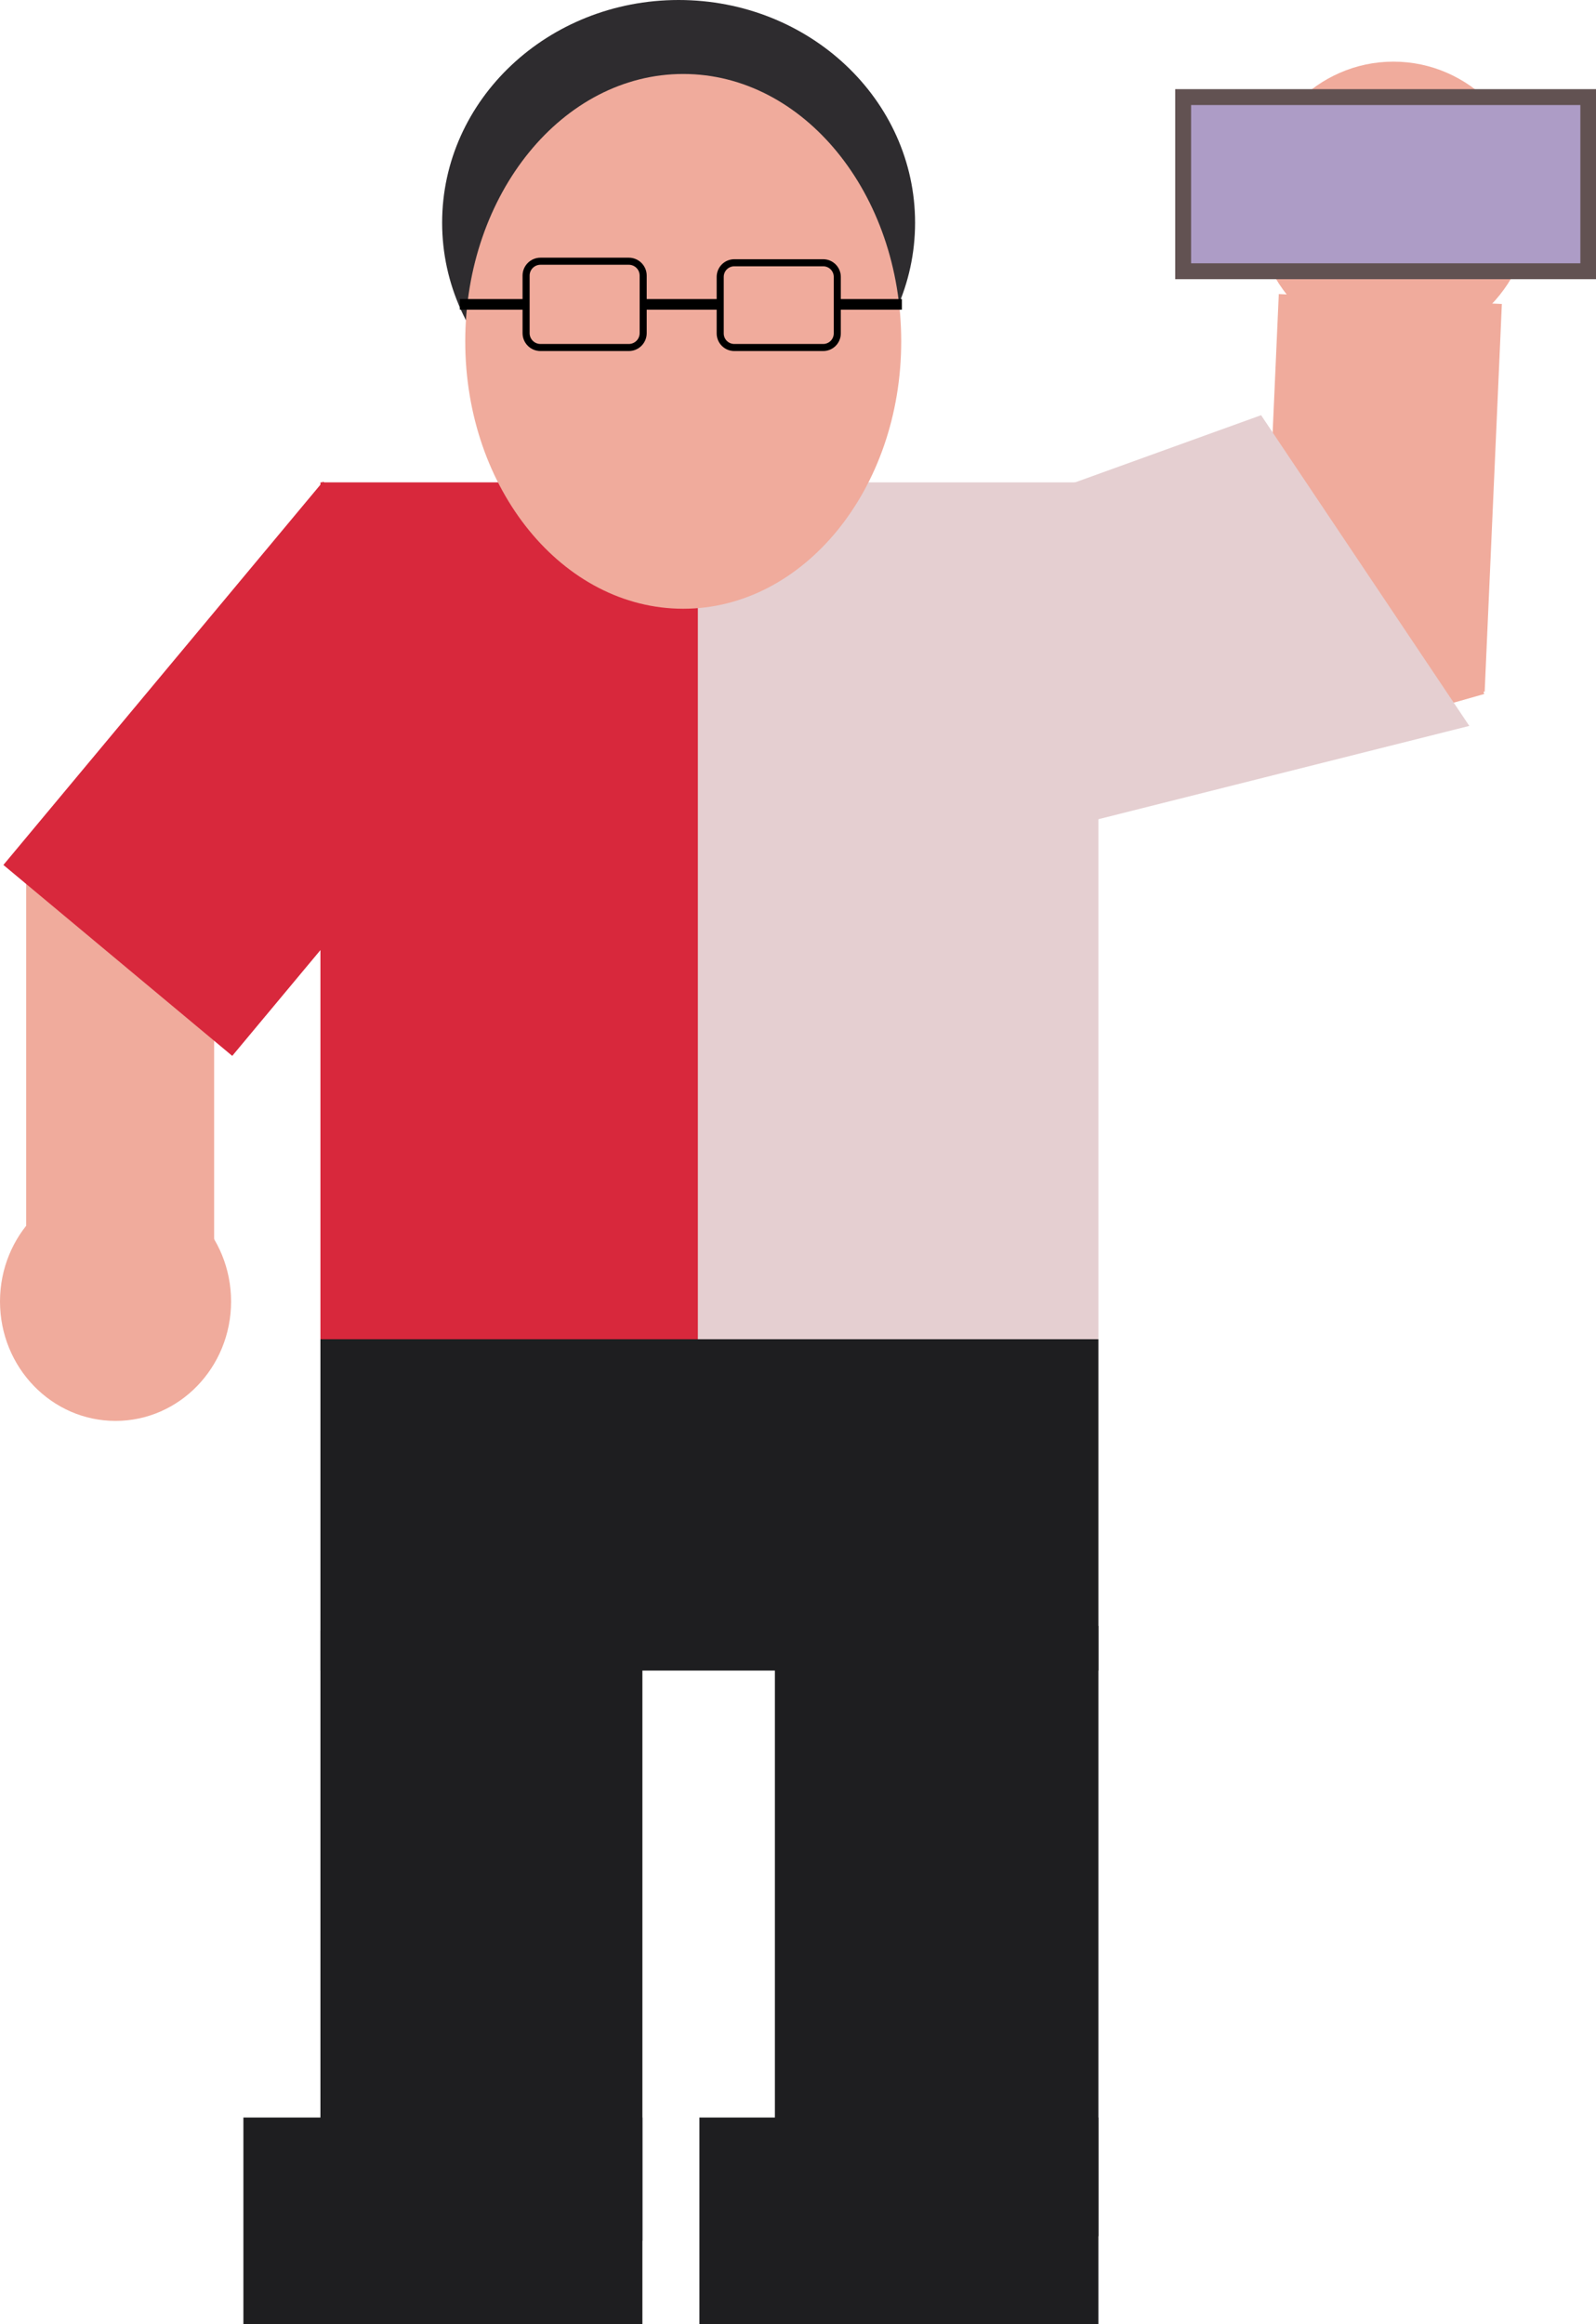 <svg width="1036" height="1508" xmlns="http://www.w3.org/2000/svg" xmlns:xlink="http://www.w3.org/1999/xlink" xml:space="preserve" overflow="hidden"><defs><clipPath id="clip0"><rect x="614" y="1585" width="1036" height="1508"/></clipPath></defs><g clip-path="url(#clip0)" transform="translate(-614 -1585)"><path d="M1537.77 1895.9 1577.41 2035.33 1335.17 2104.19 1295.53 1964.77Z" fill="#F0AB9C" fill-rule="evenodd"/><rect x="631" y="2134" width="122" height="265" fill="#F0AB9C"/><rect x="1055" y="1898" width="272" height="556" fill="#E5CFD1"/><rect x="822" y="1898" width="245" height="556" fill="#D8283C"/><path d="M901 1729.5C901 1649.69 969.724 1585 1054.5 1585 1139.28 1585 1208 1649.69 1208 1729.5 1208 1809.31 1139.28 1874 1054.5 1874 969.724 1874 901 1809.31 901 1729.5Z" fill="#2E2C2F" fill-rule="evenodd"/><path d="M916 1806.5C916 1710.68 979.352 1633 1057.5 1633 1135.65 1633 1199 1710.68 1199 1806.5 1199 1902.32 1135.65 1980 1057.5 1980 979.352 1980 916 1902.32 916 1806.5Z" fill="#F0AB9C" fill-rule="evenodd"/><path d="M1444.09 1775.81 1588.89 1782.24 1577.73 2033.83 1432.92 2027.4Z" fill="#F0AB9C" fill-rule="evenodd"/><path d="M614 2429.5C614 2386.7 647.579 2352 689 2352 730.421 2352 764 2386.7 764 2429.5 764 2472.3 730.421 2507 689 2507 647.579 2507 614 2472.3 614 2429.5Z" fill="#F0AB9C" fill-rule="evenodd"/><path d="M823.651 1897.51 972.206 2021.4 764.755 2270.14 616.199 2146.25Z" fill="#D8283C" fill-rule="evenodd"/><path d="M1432.6 1854.41 1567.76 2056.03 1318.67 2118.67 1259.14 1917.05 1432.6 1854.41Z" fill="#E5CFD1" fill-rule="evenodd"/><path d="M1429 1717.5C1429 1666.41 1469.07 1625 1518.5 1625 1567.93 1625 1608 1666.41 1608 1717.5 1608 1768.59 1567.93 1810 1518.5 1810 1469.07 1810 1429 1768.59 1429 1717.5Z" fill="#F0AB9C" fill-rule="evenodd"/><rect x="1382" y="1648" width="263" height="113" stroke="#625252" stroke-width="10.312" stroke-miterlimit="8" fill="#AD9CC6"/><rect x="822" y="2454" width="505" height="215" fill="#1E1E20"/><rect x="822" y="2643" width="209" height="396" fill="#1E1E20"/><rect x="1117" y="2640" width="210" height="396" fill="#1E1E20"/><rect x="772" y="2959" width="259" height="134" fill="#1E1E20"/><rect x="1068" y="2959" width="259" height="134" fill="#1E1E20"/><path d="M912.5 1782.5 1199.42 1782.5" stroke="#000000" stroke-width="6.875" stroke-miterlimit="8" fill="none" fill-rule="evenodd"/><path d="M955.5 1763.83C955.5 1758.68 959.679 1754.5 964.834 1754.5L1022.17 1754.5C1027.32 1754.5 1031.5 1758.68 1031.5 1763.83L1031.5 1801.17C1031.5 1806.32 1027.32 1810.5 1022.17 1810.5L964.834 1810.5C959.679 1810.5 955.5 1806.32 955.5 1801.17Z" stroke="#000000" stroke-width="4.583" stroke-miterlimit="8" fill="#F0AB9C" fill-rule="evenodd"/><path d="M1081.5 1764.67C1081.5 1759.6 1085.6 1755.5 1090.67 1755.5L1148.33 1755.5C1153.4 1755.5 1157.5 1759.6 1157.5 1764.67L1157.5 1801.33C1157.5 1806.4 1153.4 1810.5 1148.33 1810.5L1090.67 1810.5C1085.6 1810.5 1081.5 1806.4 1081.5 1801.33Z" stroke="#000000" stroke-width="4.583" stroke-miterlimit="8" fill="#F0AB9C" fill-rule="evenodd"/></g></svg>